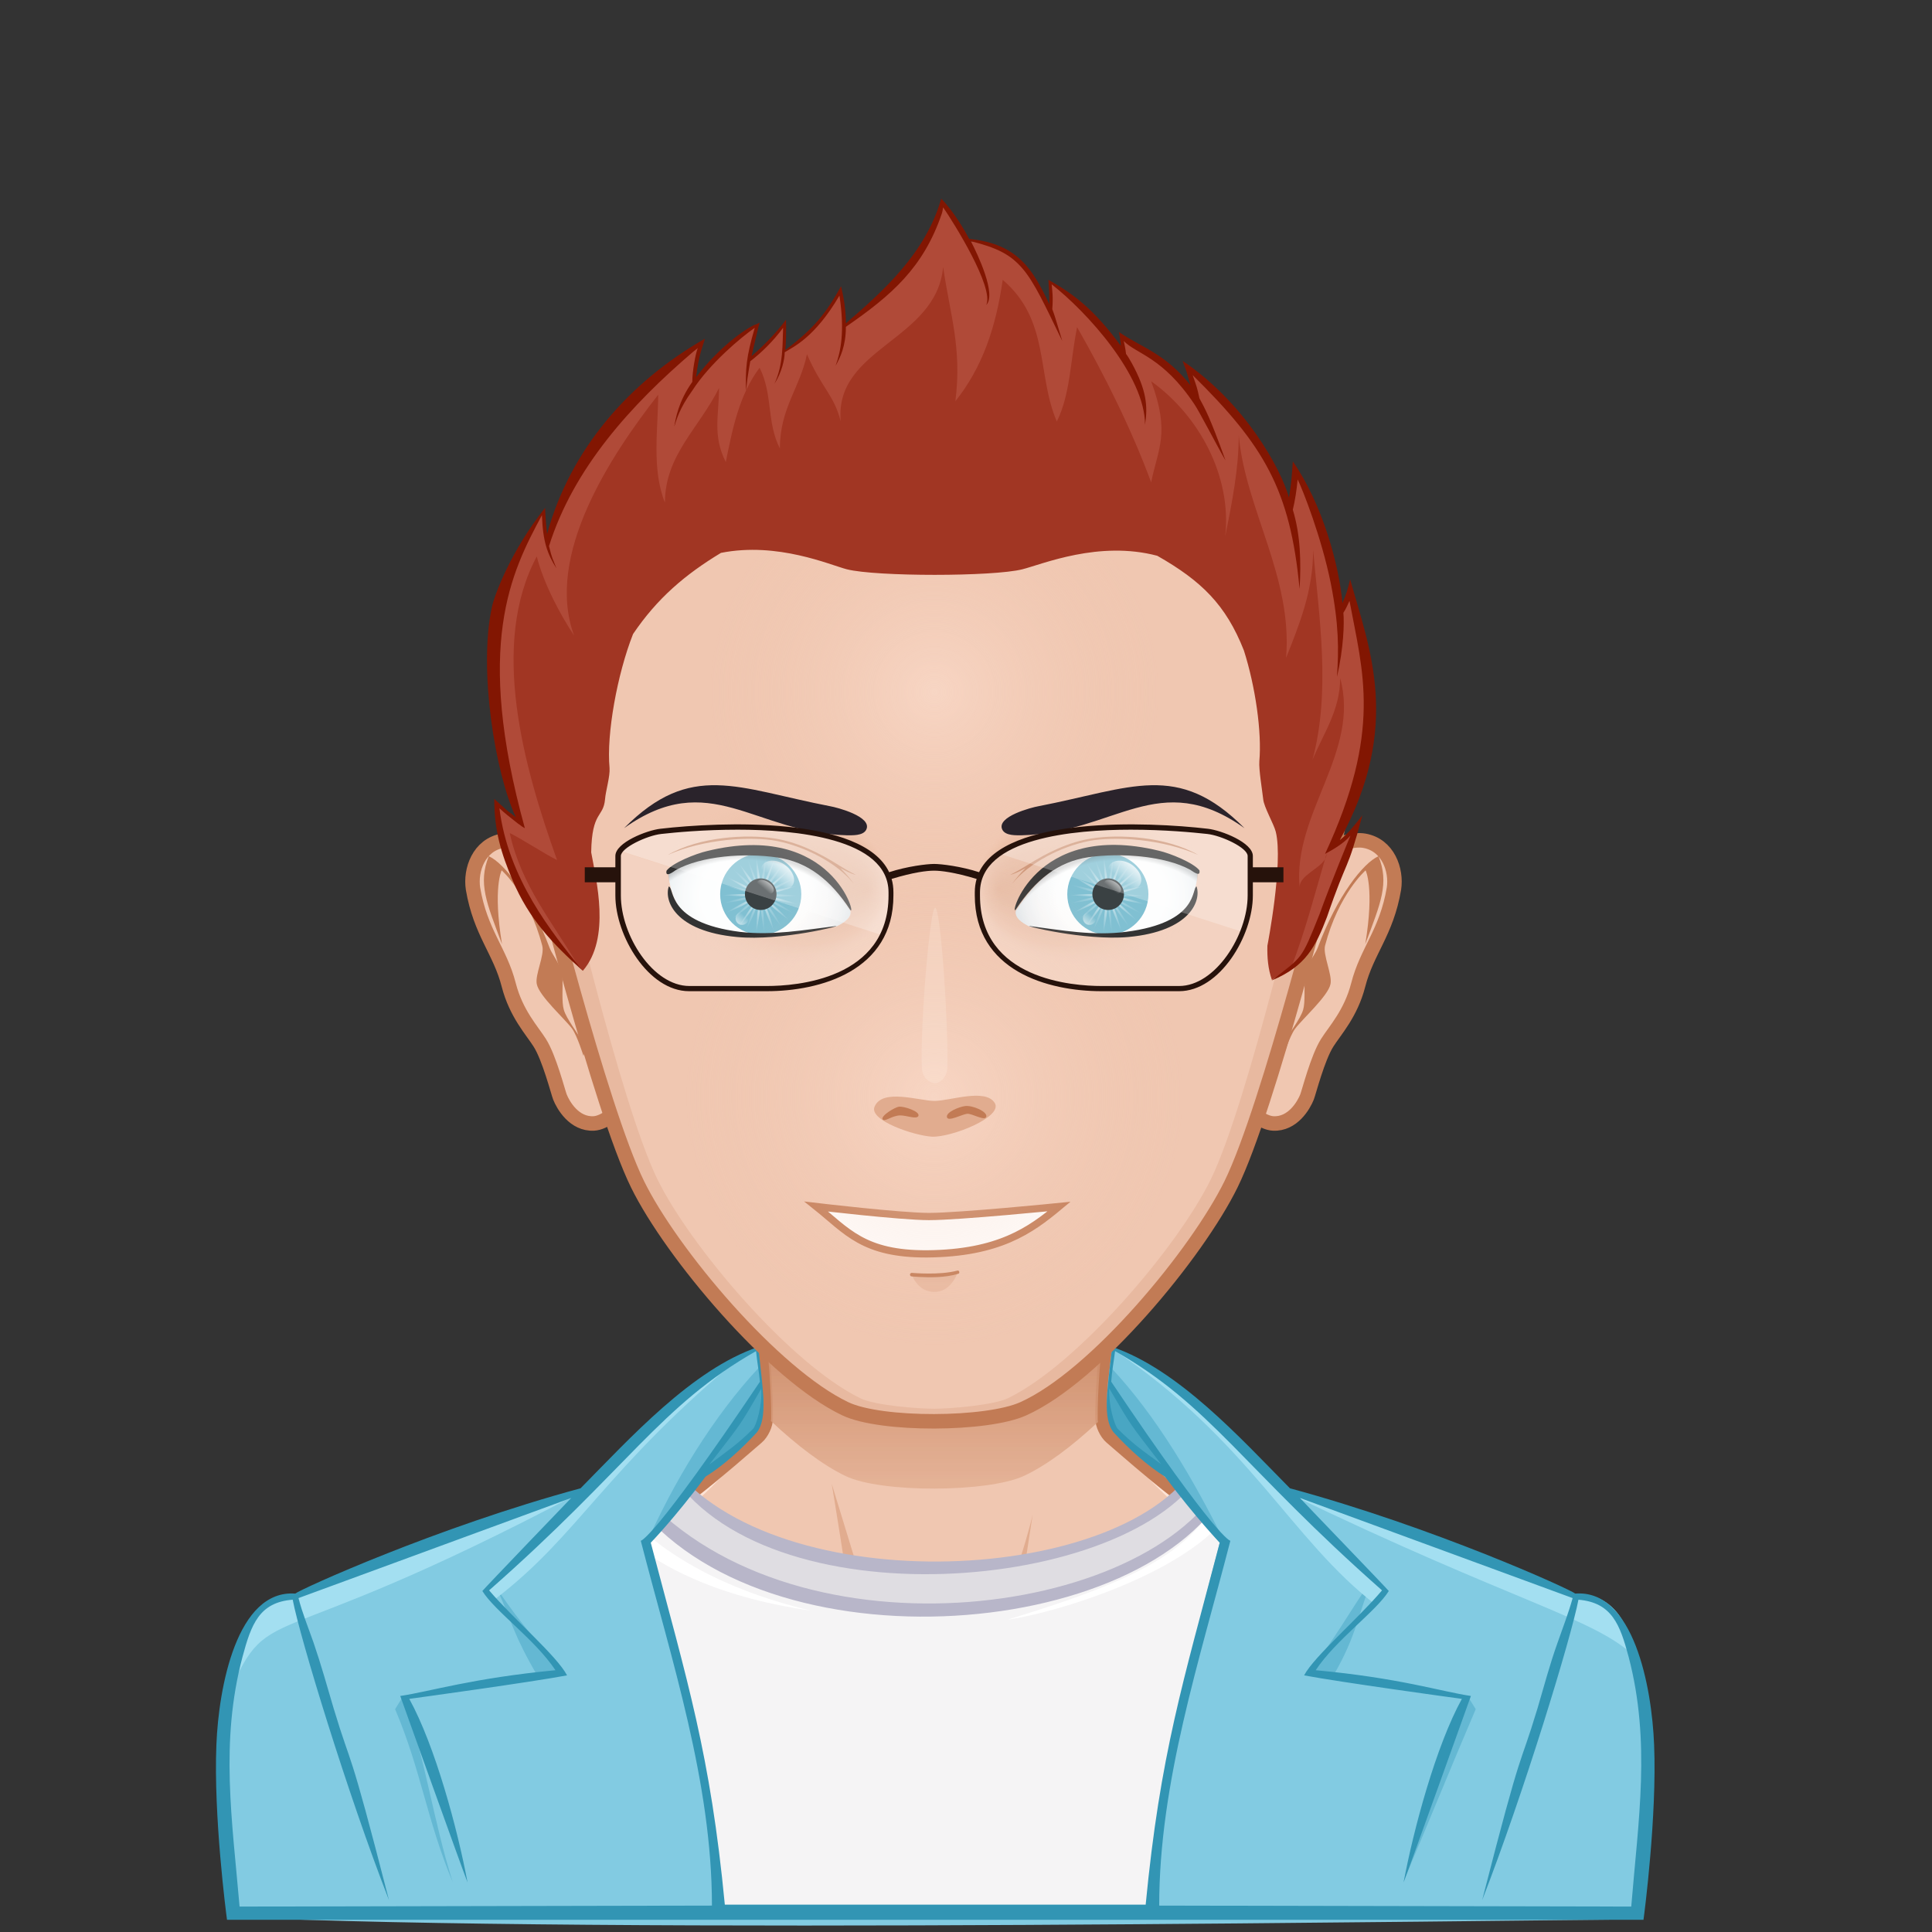 <?xml version="1.0" encoding="utf-8"?>
<!-- Generator: Adobe Illustrator 26.0.0, SVG Export Plug-In . SVG Version: 6.00 Build 0)  -->
<svg version="1.1" id="Capa_1" xmlns="http://www.w3.org/2000/svg" xmlns:xlink="http://www.w3.org/1999/xlink" x="0px" y="0px"
	 viewBox="0 0 600 600" style="enable-background:new 0 0 600 600;" xml:space="preserve">
<rect x="0" y="0" width="600" height="600" fill="#333333" stroke="none"/>
<style type="text/css">
	.st0{fill:#B04A38;}
	.st1{fill:#F0C7B1;}
	.st2{fill:#FFE4D6;}
	.st3{fill:#E1AC8F;}
	.st4{fill:none;stroke:#C27B55;stroke-width:4.5;stroke-miterlimit:12;}
	.st5{fill:url(#SvgjsPath4329_00000145770979067977272940000014455388845657311361_);}
	.st6{fill:#F5F4F5;}
	.st7{fill:#FFFFFF;}
	.st8{fill:#DFDDE2;}
	.st9{fill:#B8B6C9;}
	.st10{fill:#82CBE2;}
	.st11{fill:#64B8D3;}
	.st12{fill:#49A6C3;}
	.st13{fill:#A3DFF1;}
	.st14{fill:#3295B4;}
	.st15{fill:#F0C7B1;stroke:#C27B55;stroke-width:4.5;stroke-miterlimit:12;}
	.st16{fill:#C27B55;}
	.st17{fill:#E8B9A0;}
	.st18{fill:url(#SvgjsPath4338_00000126281182891210982220000002417168400023054010_);}
	.st19{fill:none;stroke:#C27B55;stroke-width:2.25;stroke-miterlimit:12;}
	.st20{fill:url(#SvgjsPath4563_00000175299614849295125540000014066280653380895138_);}
	.st21{fill:#60B0C7;}
	.st22{opacity:0.7;fill:url(#SvgjsPath4518_00000158013944368863866520000008166000091313563017_);enable-background:new    ;}
	.st23{opacity:0.4;fill:url(#SvgjsPath4522_00000096022854067526474640000000092863776948635291_);enable-background:new    ;}
	.st24{opacity:0.9;enable-background:new    ;}
	.st25{opacity:0.5;fill:url(#SvgjsPath4528_00000098214276889554454230000005621289396548403604_);enable-background:new    ;}
	.st26{opacity:0.5;fill:url(#SvgjsPath4532_00000129918856684405228480000006678915565074305975_);enable-background:new    ;}
	.st27{opacity:0.75;fill:url(#SvgjsPath4536_00000179636901669529279680000000820260534766648721_);enable-background:new    ;}
	.st28{fill:url(#SvgjsPath4589_00000017481974682726770780000002864084101624024709_);}
	.st29{fill:url(#SvgjsPath4594_00000042715446173471986860000005894031143510116994_);}
	.st30{fill:url(#SvgjsPath4571_00000019667086826592615510000008696490386053569457_);}
	.st31{opacity:0.7;fill:url(#SvgjsPath4541_00000034808677190064007710000008573695282514142110_);enable-background:new    ;}
	.st32{opacity:0.4;fill:url(#SvgjsPath4545_00000110471610089671000200000017096623533834580875_);enable-background:new    ;}
	.st33{opacity:0.5;fill:url(#SvgjsPath4551_00000067233004690403170070000016509694474097168279_);enable-background:new    ;}
	.st34{opacity:0.5;fill:url(#SvgjsPath4555_00000001635613727252477520000013719155486424521384_);enable-background:new    ;}
	.st35{opacity:0.75;fill:url(#SvgjsPath4559_00000097469913427085286310000005597962687430683036_);enable-background:new    ;}
	.st36{fill:url(#SvgjsPath4610_00000173855990046459203730000015247417877925068187_);}
	.st37{fill:url(#SvgjsPath4615_00000018958523113242187920000012030983143594912131_);}
	.st38{fill:url(#SvgjsPath3902_00000020361424707839012320000004228576583325202059_);}
	.st39{fill:url(#SvgjsPath3906_00000133523289289751509690000014056213794797764239_);}
	.st40{fill:#2A232B;}
	.st41{opacity:0.2;fill:#FFF5EF;enable-background:new    ;}
	.st42{fill:#B84131;}
	.st43{fill:#A13623;}
	.st44{fill:#821602;}
	.st45{opacity:0.2;fill:#FFFFFF;enable-background:new    ;}
	.st46{opacity:0.4;fill:#FFFFFF;enable-background:new    ;}
	.st47{fill:#26120B;}
	.st48{display:none;opacity:0.5;fill:#ECF0F1;enable-background:new    ;}
</style>
<g id="svga-group-wrapper">
	<g id="svga-group-backs-single">
	</g>
	<g id="svga-group-humanwrap-move" transform="matrix(1,0,0,1,0,0)">
		<g id="svga-group-humanwrap" transform="matrix(1,0,0,1,0,0)">
			<g id="svga-group-hair-back-move" transform="matrix(1,0,0,1,0,0)">
				<g id="svga-group-hair-back" transform="matrix(1,0,0,1,0,0)">
					<path id="SvgjsPath4430" class="st0" d="M291.2,312.3h-2.1v-2.1h2.1V312.3z"/>
				</g>
			</g>
			<g id="svga-group-humanbody-single">
				<path id="SvgjsPath3910" class="st1" d="M490,520.2c-4.6-9.9-17.2-24.7-31.1-28.7c-17.3-5-56.2-11.1-70.7-14.5
					c-11.6-2.7-34.9-23.7-43.1-30.7c-1.5-1.3-2.7-3.9-2.7-5.8c-0.3-22.8,8.8-83.2,8.8-83.2h-61.1h-61.1c0,0,9.1,60.4,8.8,83.2
					c0,1.9-1.2,4.5-2.7,5.8c-8.2,7-31.5,28-43.1,30.7c-14.4,3.4-53.4,9.7-70.7,14.7c-14,4.1-26.5,18.6-31.1,28.5
					c-7.8,16.8-9.6,47.1-9.6,73.3h209.4h209.4C499.6,567.3,497.8,537,490,520.2z"/>
				<path id="SvgjsPath3911" class="st2" d="M414.1,487.3c51,7.4,72.4,18.2,79.2,106.2h6.4c0-26.2-1.8-56.5-9.6-73.3
					c-4.6-9.9-17.2-24.7-31.1-28.7c-17.3-5-56.2-11.1-70.7-14.5c-11.6-2.7-38.2-25.3-45.3-34.2c7,9.9,26.8,32.7,44.1,38.7
					C395.3,484.3,402.2,485.6,414.1,487.3z M193.3,481.4c17.3-6,37.1-28.8,44.1-38.7c-7.1,9-33.8,31.5-45.3,34.2
					c-14.4,3.4-53.4,9.7-70.7,14.7c-14,4.1-26.5,18.6-31.1,28.5c-7.8,16.8-9.6,47.1-9.6,73.3h6.4c6.7-87.4,28.2-98.8,79.2-106.2
					C178.2,485.6,185.1,484.3,193.3,481.4z"/>
				<path id="SvgjsPath3912" class="st3" d="M281,515.7c0,0-10.6-3.4-14.8-5c-21.9-8.4-93-13.8-93-13.8s74.9,3,91.4,5.8
					c-1-10-6.3-41.9-6.3-41.9s10.8,35.2,13.4,44.1C273.2,509.6,281,515.7,281,515.7z M303.7,512.9c-0.2,0.2-0.4,0.4-0.6,0.6
					C303.3,513.3,303.5,513.1,303.7,512.9z M281,515.7c0,0,6.1,6.3,9.1,6.3c4,0.1,10.1-6.1,12.9-8.6c-2.6,2-8.7,2.9-11.1,3
					C289.1,516.6,281,515.7,281,515.7z M325.1,499.9c-3.2,0.5-9.2,1.7-9.2,1.7l4.8-31.2c-1.4,6.4-9.4,34-17,42.5
					c4-3.4,12.9-5,17.4-5.7c21.4-3.1,21.4-3.1,86-10.3C407.1,496.9,346.2,496.5,325.1,499.9z"/>
				<path id="SvgjsPath3913" class="st4" d="M490,520.2c-4.6-9.9-17.2-24.7-31.1-28.7c-17.3-5-56.2-11.1-70.7-14.5
					c-11.6-2.7-34.9-23.7-43.1-30.7c-1.5-1.3-2.7-3.9-2.7-5.8c-0.3-22.8,8.8-83.2,8.8-83.2h-61.1h-61.1c0,0,9.1,60.4,8.8,83.2
					c0,1.9-1.2,4.5-2.7,5.8c-8.2,7-31.5,28-43.1,30.7c-14.4,3.4-53.4,9.7-70.7,14.7c-14,4.1-26.5,18.6-31.1,28.5
					c-7.8,16.8-9.6,47.1-9.6,73.3h209.4h209.4C499.6,567.3,497.8,537,490,520.2z"/>
			</g>
			<g id="svga-group-chinshadow-single">
				
					<linearGradient id="SvgjsPath4329_00000110433562104092384310000013041961507053892227_" gradientUnits="userSpaceOnUse" x1="98.057" y1="527.244" x2="98.057" y2="557.265" gradientTransform="matrix(3 0 0 -3 -4 2041.67)">
					<stop  offset="0" style="stop-color:#E1AC8F;stop-opacity:0.8"/>
					<stop  offset="0.7" style="stop-color:#C27B55"/>
				</linearGradient>
				<path id="SvgjsPath4329" style="fill:url(#SvgjsPath4329_00000110433562104092384310000013041961507053892227_);" d="M341,441.6
					c-0.1-0.4-0.1-0.7-0.1-1.1c-0.2-15.5,3.8-47.6,6.5-67.2c-32.9-4.2-81.6-4.1-114.4,0c2.7,19.6,6.7,51.7,6.5,67.2
					c0,0.2,0,0.5-0.1,0.8c8,7.5,16.1,13.7,23.2,17.1c11.1,5.3,44.1,5.1,55.3,0C325,455.1,333,449.1,341,441.6z"/>
			</g>
			<g id="svga-group-clothes-single">
				<path id="SvgjsPath4421" class="st6" d="M170.6,595.7l2.8-127.5c0,0,21.4-5.2,34.8-13.2c36.6,46,145.5,36.3,164.1-1.3
					c3.1,1.1,5.7,2.5,8.9,3.6c10.5,7.1,19.3,9.4,19.3,9.4l2,129.2C372.5,596.3,170.6,595.7,170.6,595.7z"/>
				<path id="SvgjsPath4422" class="st7" d="M403.6,474.1c-8.9-1.5-15.9-3.6-19.8-7.4c-11.2,21-56.1,34.3-70.9,36.3
					c43-13.1,61.1-22.6,68.3-45.2c4.2,5,13.7,7.4,25.8,9.5L403.6,474.1z M191.3,467.2c3-0.7,4.6-2.6,7.6-3.3l-3.2-3.9
					c-6.5,4.7-18.8,6.9-33.3,9.3l0.4,7.8c8.3-1.7,16.4-3.7,23.9-7c15.7,17.8,40.1,26.5,65.1,30.1C220.6,492.7,202.6,480,191.3,467.2
					z"/>
				<path id="SvgjsPath4423" class="st8" d="M369.8,458.1c-12.4,23.8-106.3,51.5-159.2,1.8c-3.3,1.3-13.1,4.4-13.1,4.4
					C236,512.6,349,512.9,379,464.1C378.9,464,372.8,459.5,369.8,458.1z"/>
				<path id="SvgjsPath4424" class="st9" d="M372.2,453.5c-21.1,38.9-131.1,44.4-163.9,1.3c-12,3.3-23.5,10.2-35.1,12l-2.6,129
					l231.9,0.2l-1.8-130.7c-7.1-1.5-13.6-5.7-19.4-8.2C378.1,455.8,375.4,454.6,372.2,453.5z M207.5,456.1
					c29.1,48.4,144.1,38.7,166.3,0.2c2.7,1,3.4,1.5,6.5,2.5c-23,44.4-136.8,58.6-183.3,2.4C197.4,461.1,204.2,457.2,207.5,456.1z
					 M194.7,463.1c37.6,56.6,161.8,47.9,187.6-2.7c3.7,2.9,9.5,6.3,16.6,7.8l3.5,123.7l-231.2,0l4-122.1
					C181.1,466.9,190.5,464.8,194.7,463.1z"/>
				<path id="SvgjsPath4425" class="st10" d="M71.5,595.3c-5.4-29-4.8-99.7,18.9-99.5c27.5-11.1,61.3-23.9,89.6-32.1
					c14.5-15.2,28.1-29.6,54.8-44.6c0.8,5.4,3.9,17.9,0,24.7c-2.8,4.9-12.1,11.7-20,17.5c-4.2,5.7-8.2,11.3-13.8,19
					c10.8,46.7,20.1,70.8,21.1,111.3c0,0-3,1.4,135,0.8c4.6-46.8,10.5-70.3,21.7-113.3c0,0-9-10.5-15.1-18.6
					c-4.3-4.2-17.5-15.8-18.5-18.1c-2.5-5.7-1.1-13,0.2-23.8c22.6,10.2,35.6,25.2,54.6,44.6c16.2,4.4,64.6,20.9,88.9,31.9
					c8.3-0.2,13,4.2,16.5,11.4c11.3,23.4,8.6,57.2,4.6,89.6C470.2,596.2,185.5,600.8,71.5,595.3z"/>
				<path id="SvgjsPath4426" class="st11" d="M235.7,424.7c0.3,2.2,0.6,4.4,0.9,6.4c-0.5,0.6-36,48.9-36.3,49.3
					C209,460.4,221.6,439.8,235.7,424.7z M345,424.7c-0.3,2.2-0.4,4.4-0.6,6.4c0.5,0.6,35.5,47.1,35.7,47.4
					C370.9,459.9,359.2,439.8,345,424.7z M426.6,489.7c-9,13.1-10.9,17.6-20.7,30.5c2.2,0,5.9,0.3,8.1,0.3
					C421.7,507.4,421.7,500.7,426.6,489.7z M435.8,584.5c7.9-18.6,14.5-35,22.5-53.7l-2.6-4.2C449.1,545.8,442,565.2,435.8,584.5z
					 M167,520.6c2.2,0,5.9-0.3,8.1-0.3c-9.8-12.9-11.7-13.7-20.7-26.8C159.3,504.4,159.3,507.4,167,520.6z M125.3,526.6l-2.6,4.2
					c8,18.7,10,35,17.9,53.7C134.5,565.2,132,545.8,125.3,526.6z"/>
				<path id="SvgjsPath4427" class="st12" d="M218.5,456.5c2.5-3.4,11-15.2,18-26.3C238.6,441.6,234.8,448.4,218.5,456.5z
					 M344.4,429.4c5.3,9.2,11.6,18.4,18.1,26.8C344.9,448.2,343.7,440,344.4,429.4z"/>
				<path id="SvgjsPath4428" class="st13" d="M345.6,419c0-0.1,0-0.2,0-0.4c37.9,20.9,59.9,52.4,85.3,75.9c-0.9,1.5-2.6,2.5-3.5,4
					C400.8,478.1,388.1,447.4,345.6,419z M231.3,420.3c-31.5,17.2-75.9,69.9-80.3,73.9c0.9,1.5,1.4,1.2,2.4,2.7
					C180.1,476.6,187.4,456.5,231.3,420.3z M489.2,495.1c-2.1-1.7-51.6-21-89.2-31.4c70.6,34.1,95.5,38.8,107.8,50.9
					C507,512.6,505.3,494.6,489.2,495.1z M180.4,463.4c-28.3,8.2-64.6,21.1-90,32.4c-11.2,0.2-19.3,16.6-21,33.7
					C85,494.3,77.3,517.9,180.4,463.4z"/>
				<path id="SvgjsPath4429" class="st14" d="M513.7,541.9c-0.7-18.1-6.4-48.4-24.5-47c-1.5-1.3-43.6-20.5-88.6-32.7
					c-15.4-15.6-34.6-36.9-55.2-43.9c-1.5,13.5-3.1,22.2,0.5,26.6c4.7,5.1,10.3,10.2,15.9,13.7c9.7,12.9,17,20.5,17,20.5
					c-11.4,43.4-18.5,65.6-23,112.4H225.1c-4.5-46.9-11.6-69.1-23-112.4c0,0,7.4-7.6,17-20.5c5.5-3.4,11.2-8.6,15.9-13.7
					c3.5-4.4,1.9-13.2,0.5-26.6c-20.6,7-39.8,28.3-55.2,43.9c-45,12.2-87.1,31.4-88.6,32.7c-18.1-1.3-23.8,29-24.5,47
					c-0.9,22,3,52.2,3.3,54.3h439.9C510.7,594.1,514.6,563.9,513.7,541.9z M233.9,443.7c-4.7,4.7-7.7,6.7-13.6,11.1
					c10.1-13.1,9.1-11.4,16.1-23.5C236.8,436.5,234.8,442.8,233.9,443.7z M74.4,592.1c-2.3-26.9-6.1-51.1,0.9-77.5
					c2.7-10.1,5.2-17,15.6-17.8c2.2,11.6,17,60.2,29.9,93.3c-13-50.7-11.1-39.4-17.2-59.6c-2-6.8-3.9-13.6-6.2-20.3
					c-1.6-4.6-3.5-9.2-4.7-13.9l84.7-31.1c-0.6,0.6-27,28.1-27.6,28.9c3.9,6.3,16.4,15.1,22.7,24.6c-26,2.5-38.8,6.6-48.2,8
					c0.7,1.9,19,53.1,20.9,57.9c-3.1-16.6-10.1-42.5-18.1-57c3-0.4,37.9-5.2,49-7.3c-3.1-6-16.8-17.7-24.2-26.4
					c43.2-38,53.2-57.4,82.9-74.3c0.3,3.2,0.9,6.3,1.2,9.5c-33.1,49.3-37,49.4-37,49.4c9.6,37.3,22.1,75,22.1,113.3L74.4,592.1z
					 M347.1,443.7c-0.9-0.9-2.9-7.2-2.6-12.5c7.1,12.1,6,10.4,16.1,23.5C354.7,450.4,351.8,448.4,347.1,443.7z M506.6,592.1
					l-146.6-0.3c0-38.2,12.5-76,22.1-113.3c0,0-3.9-0.1-37-49.4c0.2-3.2,0.8-6.3,1.2-9.5c29.7,16.9,39.7,36.2,82.9,74.3
					c-7.4,8.8-21.1,20.5-24.2,26.4c11.1,2.1,46,6.9,49,7.3c-8,14.5-15,40.4-18.1,57c1.9-4.8,20.2-56,20.9-57.9
					c-9.4-1.4-22.1-5.6-48.2-8c6.3-9.5,18.8-18.3,22.7-24.6c-0.6-0.8-27.1-28.3-27.6-28.9c0,0,84.7,31.1,84.7,31.1
					c-1.3,4.7-3.1,9.3-4.7,13.9c-2.4,6.7-4.2,13.5-6.2,20.3c-6.1,20.2-4.2,8.9-17.2,59.6c12.9-33.1,27.7-81.7,29.9-93.3
					c10.4,0.9,12.9,7.7,15.6,17.8C512.7,541,508.8,565.2,506.6,592.1z"/>
			</g>
			<g id="svga-group-head" transform="matrix(1,0,0,1,0,0)">
				<g id="svga-group-ears-left-move" transform="matrix(1,0,0,1,0,0)">
					<g id="svga-group-ears-left" transform="matrix(1,0,0,1,0,0)">
						<path id="SvgjsPath4416" class="st15" d="M179.6,272.5c-2-5.2-16.9-12.6-23.5-11.4c-7.4,1.3-10.1,9.1-9.2,14.9
							c2.3,13.6,8.4,19.3,11.1,29.9c2.3,8.9,7.2,14.1,9.6,17.9c3,4.7,5.7,15.4,6.3,16.9c1,2.5,4.4,8.5,10.5,8.2
							c7-0.4,15.8-14,15.9-17C201.2,315.4,184.9,286.1,179.6,272.5z"/>
						<path id="SvgjsPath4417" class="st16" d="M181.2,327.9c0,0,0.9-2.2-0.2-4.2c-1.4-2.6-5.1-7.3-5.9-10.1
							c-0.7-2.3-0.3-7.2-0.4-9.6c-0.2-4.3-3.1-7.2-4-9.6c-6.1-16.3-14.2-26.4-18.9-28.5c-3.4,8.4-0.7,14.5,4.1,27.3
							c-2.9-17.5-0.1-22.9-0.1-22.9s8.4,7.3,12.6,23.4c0.8,2.9-2.3,9-1.7,11.9c0.7,3.7,8.8,10.9,11,13.9
							C179.3,321.8,181.2,327.9,181.2,327.9z"/>
					</g>
				</g>
				<g id="svga-group-ears-right-move" transform="matrix(1,0,0,1,0,0)">
					<g id="svga-group-ears-right" transform="matrix(1,0,0,1,0,0)">
						<path id="SvgjsPath4418" class="st15" d="M400.2,272.5c2-5.2,16.9-12.6,23.5-11.4c7.4,1.3,10.1,9.1,9.2,14.9
							c-2.3,13.6-8.4,19.3-11.1,29.9c-2.3,8.9-7.2,14.1-9.6,17.9c-3,4.7-5.7,15.4-6.3,16.9c-1,2.5-4.4,8.5-10.5,8.2
							c-7-0.4-15.8-14-15.9-17C378.5,315.4,394.9,286.1,400.2,272.5z"/>
						<path id="SvgjsPath4419" class="st16" d="M398.6,327.9c0,0-0.9-2.2,0.2-4.2c1.4-2.6,5.1-7.3,5.9-10.1c0.7-2.3,0.3-7.2,0.5-9.6
							c0.2-4.3,3.1-7.2,4-9.6c6.1-16.3,14.2-26.4,18.9-28.5c3.4,8.4,0.7,14.5-4.1,27.3c2.9-17.5,0.1-22.9,0.1-22.9
							s-8.4,7.3-12.6,23.4c-0.7,2.9,2.3,9,1.7,11.9c-0.7,3.7-8.8,10.9-11,13.9C400.5,321.8,398.6,327.9,398.6,327.9z"/>
					</g>
				</g>
				<g id="svga-group-faceshape-wrap" transform="matrix(1,0,0,1,0,0)">
					<g id="svga-group-faceshape-single">
						<path id="SvgjsPath4326" class="st1" d="M382.3,367.8c-10.5,21.4-42,59.6-64.5,69.7c-11.2,5.1-44.2,5.3-55.3,0
							c-22.3-10.6-54-48.3-64.5-69.7C186.3,344,166.9,266.1,166.9,266c-2.7-10.4-4.2-21.4-4.2-32.7c-0.1-71.2,56.9-129,127.3-129.1
							c70.4-0.1,127.6,57.5,127.7,128.7c0,11.3-1.4,22.3-4.1,32.7C413.5,265.7,394.1,343.8,382.3,367.8z"/>
						<path id="SvgjsPath4327" class="st17" d="M311.4,105.9c56.5,13.3,98.6,64.5,98.5,125.7c0,11.3-1.5,22.3-4.2,32.7
							c0,0.1-18,78-29.6,101.8c-10.2,21-41.3,57.5-63,68.1c-4.5,2.2-18.2,3.3-23,3.3s-18.5-1-23-3.3c-21.7-10.6-52.8-47.2-63-68.1
							c-11.6-23.8-29.6-101.7-29.6-101.8c-2.7-10.4-4.2-21.4-4.2-32.7c-0.1-61.2,42-112.5,98.5-125.7
							c-60.4,10.3-106.3,63.4-106.2,127.3c0,11.3,1.5,22.3,4.2,32.7c0,0.1,19.3,78,31.1,101.8c10.6,21.4,42.3,58.8,64.5,69.7
							c5.6,2.7,19.5,3.9,27.1,3.9c7.6,0,22.6-1.2,28.2-3.9c22.2-10.9,53.9-48.3,64.5-69.7c11.8-23.8,31.1-101.7,31.1-101.8
							c2.7-10.4,4.2-21.4,4.2-32.7C417.8,169.3,371.8,116.2,311.4,105.9z"/>
						<path id="SvgjsPath4328" class="st4" d="M382.3,367.8c-10.5,21.4-42,59.6-64.5,69.7c-11.2,5.1-44.2,5.3-55.3,0
							c-22.3-10.6-54-48.3-64.5-69.7C186.3,344,166.9,266.1,166.9,266c-2.7-10.4-4.2-21.4-4.2-32.7c-0.1-71.2,56.9-129,127.3-129.1
							c70.4-0.1,127.6,57.5,127.7,128.7c0,11.3-1.4,22.3-4.1,32.7C413.5,265.7,394.1,343.8,382.3,367.8z"/>
					</g>
				</g>
				<g id="svga-group-mouth-single-move" transform="matrix(1,0,0,1,0,0)">
					<g id="svga-group-mouth-single" transform="matrix(1,0,0,1,0,0)">
						
							<linearGradient id="SvgjsPath4338_00000147214433437120465700000017786598007269414313_" gradientUnits="userSpaceOnUse" x1="98.092" y1="547.49" x2="98.092" y2="549.585" gradientTransform="matrix(3 0 0 -3 -4 2041.67)">
							<stop  offset="0.1" style="stop-color:#E8B9A0"/>
							<stop  offset="1" style="stop-color:#E1AC8F"/>
						</linearGradient>
						<path id="SvgjsPath4338" style="fill:url(#SvgjsPath4338_00000147214433437120465700000017786598007269414313_);" d="
							M290.6,401.2c-5.9,0.3-7.6-5.8-7.6-5.8s8.2,1.2,14.6-0.7C297.6,394.7,295.8,400.9,290.6,401.2z"/>
						<path id="SvgjsPath4342" class="st16" d="M291.2,396.6c-4.2,0.2-7.9-0.2-8.1-0.2c-0.3,0-0.5-0.3-0.5-0.6
							c0-0.3,0.3-0.5,0.6-0.5c0.1,0,8.6,0.8,14.1-0.7c0.3-0.1,0.6,0.1,0.6,0.4c0.1,0.3-0.1,0.6-0.4,0.6
							C295.6,396.2,293.3,396.5,291.2,396.6z"/>
						<path id="SvgjsPath4343" class="st7" d="M253.5,374.7c0,0,26.2,3.1,35,3.1c9.5,0,40.4-3.1,40.4-3.1
							c-8.9,7.4-18.7,14.5-41,14.7C268.1,389.5,263,382.3,253.5,374.7z"/>
						<path id="SvgjsPath4344" class="st19" d="M253.5,374.7c0,0,26.2,3.1,35,3.1c9.5,0,40.4-3.1,40.4-3.1
							c-8.9,7.4-18.7,14.5-41,14.7C268.1,389.5,263,382.3,253.5,374.7z"/>
					</g>
				</g>
				<g id="svga-group-eyes-left-move" transform="matrix(1,0,0,1,0,0)">
					<g id="svga-group-eyes-left" transform="matrix(1,0,0,1,0,0)">
						<g id="svga-group-eyesback-left">
							
								<radialGradient id="SvgjsPath4563_00000049179584969198667100000000093924200138913420_" cx="127.282" cy="582.734" r="9.251" gradientTransform="matrix(-3.299 0.127 -0.191 -2.762 765.573 1871.696)" gradientUnits="userSpaceOnUse">
								<stop  offset="0" style="stop-color:#FFFFFF"/>
								<stop  offset="0.544" style="stop-color:#FDFEFE"/>
								<stop  offset="0.74" style="stop-color:#F6F8F9"/>
								<stop  offset="0.879" style="stop-color:#EAEFF2"/>
								<stop  offset="0.992" style="stop-color:#D9E3E8"/>
								<stop  offset="1" style="stop-color:#D8E2E7"/>
							</radialGradient>
							<path id="SvgjsPath4563" style="fill:url(#SvgjsPath4563_00000049179584969198667100000000093924200138913420_);" d="
								M241.4,266c9.6,1.4,16.6,7.3,22.6,16.6c0,0,0,0,0,0c0,0.1,0,0.1,0.1,0.2c0.5,2.1-1.7,3.8-4.5,5.1c-10,1.3-19.6,3.1-29.7,1.8
								c-20.3-2.6-20.6-11.5-21.6-13.9c-0.5-2.3-0.7-3-0.7-5.2c4.9-2.9,8.5-3.4,12.3-4.2C224.3,265.6,234.2,264.9,241.4,266z"/>
						</g>
						<g id="svga-group-eyesiriswrapper-left" transform="matrix(1,0,0,1,0.25,0)">
							<g id="svga-group-eyesiriscontrol-left" transform="matrix(1,0,0,1,0,0)">
								<g id="svga-group-eyesiris-left" transform="matrix(1,0,0,1,0,0)">
									<path id="SvgjsPath4517" class="st21" d="M248.6,277.7c0,6.9-5.6,12.6-12.6,12.6c-6.9,0-12.6-5.6-12.6-12.6l0,0
										c0-6.9,5.6-12.6,12.6-12.6C242.9,265.2,248.6,270.8,248.6,277.7L248.6,277.7z"/>
									
										<radialGradient id="SvgjsPath4518_00000072282080620239559270000013634482671952066966_" cx="-651.107" cy="754.81" r="41.715" gradientTransform="matrix(0.288 -7.440000e-02 -7.350000e-02 -0.288 478.826 446.931)" gradientUnits="userSpaceOnUse">
										<stop  offset="0" style="stop-color:#FFFFFF"/>
										<stop  offset="1" style="stop-color:#FFFFFF;stop-opacity:0"/>
									</radialGradient>
									
										<path id="SvgjsPath4518" style="opacity:0.7;fill:url(#SvgjsPath4518_00000072282080620239559270000013634482671952066966_);enable-background:new    ;" d="
										M234.6,265.3c0,0-0.1,0-0.1,0c0.1,0.3,0.1,0.6,0.2,0.9C234.6,265.9,234.6,265.6,234.6,265.3z M234.6,266.2
										c0.1,4.1,0.4,7.8,1.1,9.1C236.1,273.8,235.4,270.2,234.6,266.2z M235.7,275.3c-0.1,0.3-0.2,0.6-0.4,0.7s-0.5,0-0.8-0.2
										c0.1,0.3,0.1,0.6-0.1,0.8c-0.2,0.2-0.4,0.2-0.8,0.2c0.2,0.3,0.4,0.5,0.3,0.7c-0.1,0.2-0.3,0.4-0.6,0.5
										c0.3,0.1,0.6,0.3,0.6,0.5s-0.1,0.5-0.3,0.7c0.4,0,0.6,0,0.8,0.2c0.1,0.2,0.2,0.4,0.1,0.8c0.3-0.2,0.6-0.3,0.8-0.2
										c0.2,0.1,0.3,0.3,0.4,0.7c0.2-0.3,0.4-0.5,0.6-0.5c0.2,0,0.5,0.1,0.7,0.4c0-0.4,0.1-0.6,0.3-0.8c0.2-0.1,0.5-0.1,0.8,0
										c-0.2-0.3-0.2-0.6-0.1-0.8c0.1-0.2,0.4-0.3,0.7-0.3c-0.3-0.2-0.5-0.4-0.5-0.6c0-0.2,0.2-0.4,0.5-0.6
										c-0.4,0-0.6-0.2-0.7-0.3c-0.1-0.2,0-0.5,0.1-0.8c-0.3,0.1-0.6,0.2-0.8,0c-0.2-0.1-0.3-0.4-0.3-0.8
										c-0.2,0.3-0.5,0.4-0.7,0.4C236,275.8,235.9,275.6,235.7,275.3z M237,275.5c1-1.1,2.1-4.6,3.3-8.6
										C238.5,270.6,237,274,237,275.5z M240.2,266.9c0.1-0.3,0.3-0.5,0.4-0.8c0,0-0.1,0-0.1-0.1
										C240.4,266.3,240.3,266.6,240.2,266.9z M238,276.2c1.4-0.5,4-3.1,6.9-6.1C241.6,272.6,238.7,274.9,238,276.2z M244.9,270.1
										c0.2-0.2,0.4-0.3,0.6-0.5c0,0-0.1-0.1-0.1-0.1C245.3,269.7,245.1,269.9,244.9,270.1z M238.6,277.3c1.5,0.2,5-0.9,8.9-2.2
										C243.5,275.8,239.9,276.5,238.6,277.3z M247.6,275.2c0.2,0,0.5-0.1,0.7-0.1c0,0,0-0.1,0-0.1
										C248,275,247.8,275.1,247.6,275.2z M238.6,278.6c1.2,0.9,4.9,1.6,8.9,2.2C243.6,279.5,240.1,278.4,238.6,278.6z
										 M247.5,280.8c0.2,0.1,0.4,0.1,0.6,0.2c0,0,0-0.1,0-0.1C248,280.9,247.7,280.9,247.5,280.8z M238,279.8
										c0.7,1.3,3.6,3.6,6.9,6.1C242,282.9,239.4,280.3,238,279.8z M244.9,285.9c0.1,0.1,0.3,0.3,0.4,0.4c0,0,0,0,0.1-0.1
										C245.2,286.1,245,286,244.9,285.9z M236.9,280.5c0,1.5,1.5,4.9,3.2,8.6C239.1,285.1,237.9,281.6,236.9,280.5z M240.2,289.1
										c0,0.2,0.1,0.3,0.1,0.5c0,0,0.1,0,0.1,0C240.3,289.4,240.3,289.2,240.2,289.1z M235.7,280.6c-0.7,1.3-1,5-1.1,9.1
										C235.4,285.7,236,282.1,235.7,280.6z M234.5,289.8c0,0.2-0.1,0.3-0.1,0.5c0,0,0.1,0,0.1,0
										C234.5,290.1,234.5,289.9,234.5,289.8z M234.5,280.2c-1.2,0.9-3.2,4-5.3,7.6C231.9,284.5,234.1,281.6,234.5,280.2z
										 M229.2,287.7c-0.1,0.1-0.2,0.3-0.3,0.4c0,0,0.1,0,0.1,0.1C229,288,229.1,287.9,229.2,287.7z M233.6,279.2
										c-1.5,0.2-4.7,2-8.2,4.2C229.3,281.9,232.6,280.3,233.6,279.2z M225.5,283.5c-0.2,0.1-0.4,0.2-0.6,0.2c0,0,0,0.1,0,0.1
										C225.1,283.7,225.3,283.6,225.5,283.5z M233.3,278c-1.4-0.5-5.1-0.4-9.2,0C228.2,278.3,231.9,278.5,233.3,278z
										 M224.1,277.9c-0.2,0-0.5,0-0.7-0.1c0,0,0,0.1,0,0.1C223.7,278,223.9,277.9,224.1,277.9z M233.6,276.7
										c-1-1.1-4.3-2.7-8.1-4.3C229,274.6,232.1,276.5,233.6,276.7z M225.5,272.4c-0.2-0.1-0.4-0.3-0.7-0.4c0,0,0,0.1-0.1,0.1
										C225,272.2,225.3,272.3,225.5,272.4z M234.5,275.8c-0.4-1.5-2.6-4.4-5.2-7.6C231.3,271.8,233.2,274.9,234.5,275.8z
										 M229.3,268.2c-0.1-0.2-0.3-0.5-0.4-0.7c0,0-0.1,0.1-0.1,0.1C228.9,267.7,229.1,267.9,229.3,268.2z"/>
									
										<radialGradient id="SvgjsPath4522_00000141434000512204244170000005390359444726849677_" cx="-536.753" cy="746.948" r="41.717" gradientTransform="matrix(0.297 2.656896e-03 3.300000e-03 -0.297 392.941 501.272)" gradientUnits="userSpaceOnUse">
										<stop  offset="0" style="stop-color:#FFFFFF"/>
										<stop  offset="1" style="stop-color:#FFFFFF;stop-opacity:0"/>
									</radialGradient>
									
										<path id="SvgjsPath4522" style="opacity:0.4;fill:url(#SvgjsPath4522_00000141434000512204244170000005390359444726849677_);enable-background:new    ;" d="
										M237.8,265.3c-0.1,0-0.1,0-0.1,0c0,0.3,0,0.6-0.1,0.9C237.7,265.9,237.8,265.6,237.8,265.3z M237.6,266.2
										c-0.9,4-1.6,7.6-1.3,9.1C237.1,274,237.4,270.3,237.6,266.2z M236.3,275.3c-0.2,0.3-0.4,0.5-0.6,0.5
										c-0.2,0-0.5-0.1-0.7-0.4c0,0.4-0.1,0.6-0.3,0.7c-0.2,0.1-0.5,0.1-0.8,0c0.2,0.3,0.2,0.6,0.1,0.8c-0.1,0.2-0.4,0.3-0.7,0.3
										c0.3,0.2,0.5,0.4,0.5,0.7c0,0.2-0.2,0.4-0.5,0.6c0.4,0.1,0.6,0.2,0.7,0.4c0.1,0.2,0,0.5-0.1,0.8c0.3-0.1,0.6-0.1,0.8,0
										c0.2,0.1,0.3,0.4,0.2,0.8c0.2-0.3,0.5-0.4,0.7-0.4c0.2,0,0.4,0.2,0.6,0.6c0.1-0.3,0.2-0.6,0.5-0.7c0.2-0.1,0.5,0,0.8,0.2
										c-0.1-0.3-0.1-0.6,0.1-0.8c0.2-0.2,0.4-0.2,0.8-0.2c-0.2-0.3-0.4-0.5-0.3-0.7c0.1-0.2,0.3-0.4,0.6-0.5
										c-0.3-0.1-0.6-0.3-0.6-0.5c0-0.2,0.1-0.5,0.3-0.7c-0.4,0-0.6,0-0.8-0.2c-0.1-0.2-0.2-0.4-0.1-0.8c-0.3,0.2-0.6,0.3-0.8,0.2
										C236.5,275.9,236.4,275.6,236.3,275.3z M237.5,275.8c1.3-0.8,3.3-3.9,5.4-7.5C240.2,271.5,237.9,274.3,237.5,275.8z
										 M242.9,268.3c0.2-0.2,0.4-0.4,0.6-0.7c0,0-0.1-0.1-0.1-0.1C243.2,267.8,243.1,268.1,242.9,268.3z M238.3,276.8
										c1.5-0.1,4.7-2,8.2-4.1C242.8,274.2,239.4,275.6,238.3,276.8z M246.6,272.7c0.2-0.1,0.5-0.2,0.7-0.3c0,0,0-0.1-0.1-0.1
										C247,272.4,246.8,272.5,246.6,272.7z M238.6,278c1.4,0.6,5.1,0.5,9.2,0.2C243.7,277.8,240,277.5,238.6,278z M247.8,278.2
										c0.2,0,0.5,0.1,0.7,0.1c0,0,0-0.1,0-0.1C248.3,278.2,248.1,278.2,247.8,278.2z M238.3,279.2c1,1.2,4.3,2.8,8,4.5
										C242.9,281.4,239.8,279.5,238.3,279.2z M246.3,283.7c0.2,0.1,0.3,0.2,0.5,0.4c0,0,0-0.1,0.1-0.1
										C246.7,283.9,246.5,283.8,246.3,283.7z M237.4,280.2c0.3,1.5,2.5,4.4,5.1,7.7C240.5,284.3,238.6,281.1,237.4,280.2z
										 M242.5,287.9c0.1,0.2,0.2,0.3,0.3,0.5c0,0,0.1,0,0.1-0.1C242.7,288.2,242.6,288,242.5,287.9z M236.2,280.6
										c-0.4,1.5,0.2,5.1,0.9,9.2C237,285.6,236.9,282,236.2,280.6z M237.1,289.8c0,0.2,0,0.3,0,0.5c0,0,0.1,0,0.1,0
										C237.2,290.1,237.1,289.9,237.1,289.8z M234.9,280.4c-1,1.1-2.2,4.6-3.5,8.5C233.3,285.3,234.9,281.9,234.9,280.4z
										 M231.5,289c-0.1,0.1-0.1,0.3-0.2,0.4c0,0,0,0,0.1,0C231.4,289.3,231.4,289.1,231.5,289z M233.9,279.7
										c-1.4,0.5-4.1,3-7,5.9C230.2,283.2,233.2,281,233.9,279.7z M226.9,285.6c-0.1,0.1-0.3,0.2-0.4,0.3c0,0,0,0,0.1,0.1
										C226.6,285.9,226.7,285.7,226.9,285.6z M233.3,278.5c-1.5-0.2-5,0.8-9,2C228.4,280,232.1,279.4,233.3,278.5z M224.3,280.5
										c-0.2,0-0.4,0.1-0.6,0.1c0,0,0,0.1,0,0.1C224,280.6,224.1,280.6,224.3,280.5z M233.3,277.2c-1.2-0.9-4.8-1.7-8.9-2.4
										C228.3,276.2,231.8,277.4,233.3,277.2z M224.5,274.8c-0.2-0.1-0.4-0.2-0.6-0.2c0,0,0,0.1,0,0.1
										C224,274.8,224.2,274.8,224.5,274.8z M234,276.1c-0.7-1.3-3.5-3.7-6.7-6.3C230,272.9,232.6,275.6,234,276.1z M227.2,269.9
										c-0.2-0.2-0.3-0.4-0.5-0.6c0,0-0.1,0.1-0.1,0.1C226.8,269.5,227,269.7,227.2,269.9z M235,275.4c0-1.5-1.4-4.9-3.1-8.7
										C233,270.7,234.1,274.3,235,275.4z M232,266.7c-0.1-0.3-0.1-0.5-0.2-0.8c0,0-0.1,0-0.1,0
										C231.7,266.2,231.9,266.5,232,266.7z"/>
									<path id="SvgjsPath4526" class="st21" d="M240.9,277.7c0,2.7-2.2,4.9-4.9,4.9c-2.7,0-4.9-2.2-4.9-4.9
										c0-2.7,2.2-4.9,4.9-4.9C238.7,272.8,240.9,275,240.9,277.7z"/>
									<path id="SvgjsPath4527" class="st24" d="M240.9,277.7c0,2.7-2.2,4.9-4.9,4.9c-2.7,0-4.9-2.2-4.9-4.9
										c0-2.7,2.2-4.9,4.9-4.9C238.7,272.8,240.9,275,240.9,277.7z"/>
									
										<linearGradient id="SvgjsPath4528_00000121270195166906684630000010087044651466171062_" gradientUnits="userSpaceOnUse" x1="129.254" y1="585.003" x2="129.908" y2="585.783" gradientTransform="matrix(3 0 0 -3 -158.75 2041.67)">
										<stop  offset="0" style="stop-color:#FFFFFF"/>
										<stop  offset="1" style="stop-color:#FFFFFF;stop-opacity:0"/>
									</linearGradient>
									
										<path id="SvgjsPath4528" style="opacity:0.5;fill:url(#SvgjsPath4528_00000121270195166906684630000010087044651466171062_);enable-background:new    ;" d="
										M229.1,283.5c0.9-0.6,2.2-0.4,2.8,0.6c0.6,0.9,0.4,2.2-0.6,2.8c-0.9,0.6-2.2,0.4-2.8-0.6
										C227.9,285.4,228.2,284.1,229.1,283.5L229.1,283.5z"/>
									
										<linearGradient id="SvgjsPath4532_00000153669807065894509270000009436005621435508905_" gradientUnits="userSpaceOnUse" x1="132.425" y1="589.173" x2="131.902" y2="588.55" gradientTransform="matrix(3 0 0 -3 -158.75 2041.67)">
										<stop  offset="0" style="stop-color:#FFFFFF"/>
										<stop  offset="1" style="stop-color:#FFFFFF;stop-opacity:0"/>
									</linearGradient>
									
										<path id="SvgjsPath4532" style="opacity:0.5;fill:url(#SvgjsPath4532_00000153669807065894509270000009436005621435508905_);enable-background:new    ;" d="
										M239.9,277c-0.5,0.8-2,0.7-3.4-0.2c-1.3-0.9-2-2.3-1.5-3v0c0.5-0.8,2-0.7,3.4,0.2C239.8,274.9,240.4,276.2,239.9,277
										L239.9,277z"/>
									
										<linearGradient id="SvgjsPath4536_00000000928360188955289440000010403230396264329648_" gradientUnits="userSpaceOnUse" x1="134.117" y1="590.9" x2="132.912" y2="589.464" gradientTransform="matrix(3 0 0 -3 -158.75 2041.67)">
										<stop  offset="0" style="stop-color:#FFFFFF"/>
										<stop  offset="1" style="stop-color:#FFFFFF;stop-opacity:0"/>
									</linearGradient>
									
										<path id="SvgjsPath4536" style="opacity:0.75;fill:url(#SvgjsPath4536_00000000928360188955289440000010403230396264329648_);enable-background:new    ;" d="
										M245.9,274.9c-1.2,1.8-4.3,1.9-6.9,0.2c-2.6-1.7-3.7-4.5-2.5-6.4c1.2-1.8,4.3-1.9,6.9-0.2
										C245.9,270.3,247.1,273.1,245.9,274.9L245.9,274.9z"/>
								</g>
							</g>
						</g>
						<g id="svga-group-eyesfront-left">
							<path id="SvgjsPath4588" class="st1" d="M196.2,276.8c6.8,23.7,15.7,48.8,37,49.6s46.4-15.2,46.7-46.6
								c0.4-35.1-21.9-49-43.3-49.7S186.1,241.5,196.2,276.8z M208.2,275.8c-0.5-2.3-0.7-3-0.7-5.2c4.2-2.5,8.5-3.2,12.3-4
								c4.4-0.9,14.4-1.8,21.6-0.7c9.6,1.4,16.6,7.3,22.6,16.6c0,0,0,0,0,0c0,0.1,0,0.1,0.1,0.2c0.5,2.1-1.7,3.8-4.5,5.1
								c-10,1.3-19.6,3.1-29.7,1.8C209.6,287.1,209.2,278.2,208.2,275.8z"/>
							
								<radialGradient id="SvgjsPath4589_00000055679336948977720130000012296913274311180204_" cx="137.261" cy="704.449" r="11.898" fx="146.642" fy="703.694" gradientTransform="matrix(2.965 0.41 -0.401 2.206 116.799 -1336.348)" gradientUnits="userSpaceOnUse">
								<stop  offset="0" style="stop-color:#E1AC8F"/>
								<stop  offset="0.7" style="stop-color:#E1AC8F;stop-opacity:0.3"/>
								<stop  offset="1" style="stop-color:#F0C7B1;stop-opacity:0"/>
							</radialGradient>
							<path id="SvgjsPath4589" style="fill:url(#SvgjsPath4589_00000055679336948977720130000012296913274311180204_);" d="
								M236.2,301.1c19.4,2.9,37.4-6.3,40.2-20.6c2.8-14.3-10.6-28.4-30-31.3c-19.4-2.9-37.4,6.3-40.2,20.7
								C203.4,284.2,216.8,298.2,236.2,301.1z M207.6,270.6c4.5-2.4,8.5-3.2,12.3-4c4.4-0.9,14.4-1.8,21.6-0.7
								c9.6,1.4,16.6,7.3,22.6,16.6c0,0,0,0,0,0c0,0.1,0,0.1,0.1,0.2c0.5,2.1-1.7,3.8-4.5,5.1c-10,1.3-19.6,3.1-29.7,1.8
								c-20.3-2.6-20.6-11.5-21.6-13.9C207.7,273.5,207.5,272.8,207.6,270.6z"/>
							
								<radialGradient id="SvgjsPath4594_00000101080761914524964730000015267702481579712385_" cx="78.921" cy="565.428" r="18.317" gradientTransform="matrix(2.155 -0.18 -0.241 -1.843 197.727 1355.667)" gradientUnits="userSpaceOnUse">
								<stop  offset="0.95" style="stop-color:#000000;stop-opacity:0"/>
								<stop  offset="1" style="stop-color:#000000;stop-opacity:0.2"/>
							</radialGradient>
							<path id="SvgjsPath4594" style="fill:url(#SvgjsPath4594_00000101080761914524964730000015267702481579712385_);" d="
								M208.2,275.8c-0.5-2.3-0.7-3-0.7-5.2c4.4-2.5,8.5-3.2,12.3-4c4.4-0.9,14.4-1.8,21.6-0.7c9.6,1.4,16.6,7.3,22.6,16.6
								c0,0,0,0,0,0c0,0.1,0,0.1,0.1,0.2c0.5,2.1-1.7,3.8-4.5,5.1c-10,1.3-19.6,3.1-29.7,1.8C209.6,287.1,209.2,278.2,208.2,275.8z"
								/>
							<path id="SvgjsPath4598" class="st16" d="M240.6,260.4c6.9,1.1,13.6,4.3,19.9,8.3c1.3,0.8,2.9,1.8,5.3,3
								c-1.7-0.4-3.3-1.3-4.8-2.1c1.5,1.5,3,3.2,4.2,4.9c-5.3-6.6-15.3-11.6-23.8-13.3c-8.2-1.6-23-0.6-34,4.3
								C217.3,259.8,232,259,240.6,260.4z"/>
							<path id="SvgjsPath4599" d="M264,282.5c-6-9.1-13-14.8-22.6-16.2c-10.1-1.5-23.6-0.5-31.5,3.9c-0.6,0.4-3.4,2.6-2.9,0.2
								c1.8-2.4,9.1-5.3,12.6-6.1C258.8,254.7,266.3,285.8,264,282.5z M207.7,275.3c-1.5,4.3,1.8,13.9,21.2,15.7
								c13.8,1.3,33-3.7,30.7-3.4c-10,1.2-19.6,3-29.8,1.8C206.9,286.5,209.5,275.7,207.7,275.3z"/>
						</g>
					</g>
				</g>
				<g id="svga-group-eyes-right-move" transform="matrix(1,0,0,1,0,0)">
					<g id="svga-group-eyes-right" transform="matrix(1,0,0,1,0,0)">
						<g id="svga-group-eyesback-right">
							
								<radialGradient id="SvgjsPath4571_00000150816863754190545820000015877771205656194218_" cx="119.875" cy="582.394" r="9.25" gradientTransform="matrix(3.299 0.127 0.191 -2.762 -161.573 1871.696)" gradientUnits="userSpaceOnUse">
								<stop  offset="0" style="stop-color:#FFFFFF"/>
								<stop  offset="0.544" style="stop-color:#FDFEFE"/>
								<stop  offset="0.74" style="stop-color:#F6F8F9"/>
								<stop  offset="0.879" style="stop-color:#EAEFF2"/>
								<stop  offset="0.992" style="stop-color:#D9E3E8"/>
								<stop  offset="1" style="stop-color:#D8E2E7"/>
							</radialGradient>
							<path id="SvgjsPath4571" style="fill:url(#SvgjsPath4571_00000150816863754190545820000015877771205656194218_);" d="
								M338.1,266c-9.6,1.4-16.6,7.3-22.6,16.6c0,0,0,0,0,0c0,0.1,0,0.1-0.1,0.2c-0.5,2.1,1.7,3.8,4.5,5.1c10,1.3,19.6,3.1,29.7,1.8
								c20.3-2.6,20.6-11.5,21.6-13.9c0.5-2.3,0.7-3,0.7-5.2c-4.9-2.9-8.5-3.4-12.3-4.2C355.2,265.6,345.3,264.9,338.1,266z"/>
						</g>
						<g id="svga-group-eyesiriswrapper-right" transform="matrix(1,0,0,1,-0.25,0)">
							<g id="svga-group-eyesiriscontrol-right" transform="matrix(1,0,0,1,0,0)">
								<g id="svga-group-eyesiris-right" transform="matrix(1,0,0,1,0,0)">
									<path id="SvgjsPath4540" class="st21" d="M356.9,277.7c0,6.9-5.6,12.6-12.6,12.6c-6.9,0-12.6-5.6-12.6-12.6l0,0
										c0-6.9,5.6-12.6,12.6-12.6C351.3,265.2,356.9,270.8,356.9,277.7L356.9,277.7z"/>
									
										<radialGradient id="SvgjsPath4541_00000132775665647551403640000013580753722209488016_" cx="-802.522" cy="794.015" r="41.716" gradientTransform="matrix(0.288 -7.440000e-02 -7.350000e-02 -0.288 633.679 446.968)" gradientUnits="userSpaceOnUse">
										<stop  offset="0" style="stop-color:#FFFFFF"/>
										<stop  offset="1" style="stop-color:#FFFFFF;stop-opacity:0"/>
									</radialGradient>
									
										<path id="SvgjsPath4541" style="opacity:0.7;fill:url(#SvgjsPath4541_00000132775665647551403640000013580753722209488016_);enable-background:new    ;" d="
										M342.9,265.3c0,0-0.1,0-0.1,0c0.1,0.3,0.1,0.6,0.2,0.9C343,265.9,343,265.6,342.9,265.3z M343,266.2
										c0.1,4.1,0.4,7.8,1.1,9.1C344.4,273.8,343.8,270.2,343,266.2z M344.1,275.3c-0.1,0.3-0.2,0.6-0.4,0.7
										c-0.2,0.1-0.5,0-0.8-0.2c0.1,0.3,0.1,0.6-0.1,0.8c-0.2,0.2-0.4,0.2-0.8,0.2c0.2,0.3,0.4,0.5,0.3,0.7
										c-0.1,0.2-0.3,0.4-0.6,0.5c0.3,0.1,0.6,0.3,0.6,0.5s-0.1,0.5-0.3,0.7c0.4,0,0.6,0,0.8,0.2c0.1,0.2,0.2,0.4,0.1,0.8
										c0.3-0.2,0.6-0.3,0.8-0.2c0.2,0.1,0.3,0.3,0.4,0.7c0.2-0.3,0.4-0.5,0.6-0.5c0.2,0,0.5,0.1,0.7,0.4c0-0.4,0.1-0.6,0.3-0.8
										c0.2-0.1,0.5-0.1,0.8,0c-0.2-0.3-0.2-0.6-0.1-0.8c0.1-0.2,0.4-0.3,0.7-0.3c-0.3-0.2-0.5-0.4-0.5-0.6c0-0.2,0.2-0.4,0.5-0.6
										c-0.4,0-0.6-0.2-0.7-0.3c-0.1-0.2,0-0.5,0.1-0.8c-0.3,0.1-0.6,0.2-0.8,0s-0.3-0.4-0.3-0.8c-0.2,0.3-0.5,0.4-0.7,0.4
										C344.4,275.8,344.2,275.6,344.1,275.3z M345.3,275.5c1-1.1,2.1-4.6,3.3-8.6C346.8,270.6,345.3,274,345.3,275.5z
										 M348.6,266.9c0.1-0.3,0.3-0.5,0.4-0.8c0,0-0.1,0-0.1-0.1C348.8,266.3,348.7,266.6,348.6,266.9z M346.4,276.2
										c1.4-0.5,4-3.1,6.9-6.1C350,272.6,347.1,274.9,346.4,276.2z M353.3,270.1c0.2-0.2,0.4-0.3,0.6-0.5c0,0-0.1-0.1-0.1-0.1
										C353.7,269.7,353.5,269.9,353.3,270.1z M347,277.3c1.5,0.2,5-0.9,8.9-2.2C351.8,275.8,348.2,276.5,347,277.3z M355.9,275.2
										c0.2,0,0.5-0.1,0.7-0.1c0,0,0-0.1,0-0.1C356.4,275,356.1,275.1,355.9,275.2z M347,278.6c1.2,0.9,4.9,1.6,8.9,2.2
										C352,279.5,348.5,278.4,347,278.6z M355.9,280.8c0.2,0.1,0.4,0.1,0.6,0.2c0,0,0-0.1,0-0.1
										C356.3,280.9,356.1,280.9,355.9,280.8z M346.4,279.8c0.7,1.3,3.6,3.6,6.9,6.1C350.4,282.9,347.8,280.3,346.4,279.8z
										 M353.2,285.9c0.1,0.1,0.2,0.3,0.4,0.4c0,0,0,0,0.1-0.1C353.5,286.1,353.4,286,353.2,285.9z M345.3,280.5
										c0,1.5,1.5,4.9,3.2,8.6C347.4,285.1,346.3,281.6,345.3,280.5z M348.6,289.1c0,0.2,0.1,0.3,0.1,0.5c0,0,0.1,0,0.1,0
										C348.7,289.4,348.6,289.2,348.6,289.1z M344,280.6c-0.7,1.3-1,5-1.1,9.1C343.8,285.7,344.4,282.1,344,280.6z M342.9,289.8
										c0,0.2-0.1,0.3-0.1,0.5c0,0,0.1,0,0.1,0C342.9,290.1,342.9,289.9,342.9,289.8z M342.8,280.2c-1.2,0.9-3.2,4-5.3,7.6
										C340.2,284.5,342.5,281.6,342.8,280.2z M337.6,287.7c-0.1,0.1-0.2,0.3-0.3,0.4c0,0,0.1,0,0.1,0.1
										C337.4,288,337.5,287.9,337.6,287.7z M342,279.2c-1.5,0.2-4.7,2-8.2,4.2C337.6,281.9,341,280.3,342,279.2z M333.8,283.5
										c-0.2,0.1-0.4,0.2-0.6,0.2c0,0,0,0.1,0,0.1C333.5,283.7,333.7,283.6,333.8,283.5z M341.7,278c-1.4-0.5-5.1-0.4-9.2,0
										C336.6,278.3,340.3,278.5,341.7,278z M332.5,277.9c-0.2,0-0.5,0-0.7-0.1c0,0,0,0.1,0,0.1C332,278,332.3,277.9,332.5,277.9z
										 M342,276.7c-1-1.1-4.3-2.7-8.1-4.3C337.3,274.6,340.5,276.5,342,276.7z M333.9,272.4c-0.2-0.1-0.4-0.3-0.7-0.4
										c0,0,0,0.1-0.1,0.1C333.4,272.2,333.6,272.3,333.9,272.4z M342.9,275.8c-0.4-1.5-2.6-4.4-5.2-7.6
										C339.7,271.8,341.6,274.9,342.9,275.8z M337.6,268.2c-0.1-0.2-0.3-0.5-0.4-0.7c0,0-0.1,0.1-0.1,0.1
										C337.3,267.7,337.5,267.9,337.6,268.2z"/>
									
										<radialGradient id="SvgjsPath4545_00000083810387600729852750000015005516001475308212_" cx="-693.093" cy="745.547" r="41.719" gradientTransform="matrix(0.297 2.656896e-03 3.300000e-03 -0.297 547.79 501.271)" gradientUnits="userSpaceOnUse">
										<stop  offset="0" style="stop-color:#FFFFFF"/>
										<stop  offset="1" style="stop-color:#FFFFFF;stop-opacity:0"/>
									</radialGradient>
									
										<path id="SvgjsPath4545" style="opacity:0.4;fill:url(#SvgjsPath4545_00000083810387600729852750000015005516001475308212_);enable-background:new    ;" d="
										M346.2,265.3c-0.1,0-0.1,0-0.1,0c0,0.3,0,0.6-0.1,0.9C346.1,265.9,346.1,265.6,346.2,265.3z M346,266.2
										c-0.9,4-1.6,7.6-1.3,9.1C345.4,274,345.8,270.3,346,266.2z M344.7,275.3c-0.2,0.3-0.4,0.5-0.6,0.5c-0.2,0-0.5-0.1-0.7-0.4
										c0,0.4-0.1,0.6-0.3,0.7c-0.2,0.1-0.5,0.1-0.8,0c0.2,0.3,0.2,0.6,0.1,0.8c-0.1,0.2-0.4,0.3-0.7,0.3c0.3,0.2,0.5,0.4,0.5,0.7
										c0,0.2-0.2,0.4-0.5,0.6c0.4,0.1,0.6,0.2,0.7,0.4c0.1,0.2,0,0.5-0.1,0.8c0.3-0.1,0.6-0.1,0.8,0s0.3,0.4,0.2,0.8
										c0.2-0.3,0.5-0.4,0.7-0.4c0.2,0,0.4,0.2,0.6,0.6c0.1-0.3,0.2-0.6,0.5-0.7c0.2-0.1,0.5,0,0.8,0.2c-0.1-0.3-0.1-0.6,0.1-0.8
										c0.2-0.2,0.4-0.2,0.8-0.2c-0.2-0.3-0.4-0.5-0.3-0.7c0.1-0.2,0.3-0.4,0.6-0.5c-0.3-0.1-0.6-0.3-0.6-0.5
										c0-0.2,0.1-0.5,0.3-0.7c-0.4,0-0.6,0-0.8-0.2c-0.1-0.2-0.2-0.4-0.1-0.8c-0.3,0.2-0.6,0.3-0.8,0.2
										C344.9,275.9,344.8,275.6,344.7,275.3z M345.9,275.8c1.3-0.8,3.3-3.9,5.4-7.5C348.6,271.5,346.3,274.3,345.9,275.8z
										 M351.3,268.3c0.2-0.2,0.4-0.4,0.6-0.7c0,0-0.1-0.1-0.1-0.1C351.6,267.8,351.4,268.1,351.3,268.3z M346.7,276.8
										c1.5-0.1,4.7-2,8.2-4.1C351.1,274.2,347.7,275.6,346.7,276.8z M355,272.7c0.2-0.1,0.5-0.2,0.7-0.3c0,0,0-0.1-0.1-0.1
										C355.4,272.4,355.2,272.5,355,272.7z M347,278c1.4,0.6,5.1,0.5,9.2,0.2C352.1,277.8,348.4,277.5,347,278z M356.2,278.2
										c0.2,0,0.5,0.1,0.7,0.1c0,0,0-0.1,0-0.1C356.7,278.2,356.4,278.2,356.2,278.2z M346.7,279.2c1,1.2,4.3,2.8,8,4.5
										C351.3,281.4,348.1,279.5,346.7,279.2z M354.7,283.7c0.2,0.1,0.3,0.2,0.5,0.4c0,0,0-0.1,0.1-0.1
										C355.1,283.9,354.9,283.8,354.7,283.7z M345.8,280.2c0.3,1.5,2.5,4.4,5.1,7.7C348.9,284.3,347,281.1,345.8,280.2z
										 M350.8,287.9c0.1,0.2,0.2,0.3,0.3,0.5c0,0,0,0,0.1-0.1C351.1,288.2,350.9,288,350.8,287.9z M344.6,280.6
										c-0.4,1.5,0.2,5.1,0.9,9.2C345.4,285.6,345.2,282,344.6,280.6z M345.5,289.8c0,0.2,0,0.3,0,0.5c0,0,0.1,0,0.1,0
										C345.5,290.1,345.5,289.9,345.5,289.8z M343.3,280.4c-1,1.1-2.2,4.6-3.5,8.5C341.7,285.3,343.3,281.9,343.3,280.4z
										 M339.8,289c-0.1,0.1-0.1,0.3-0.2,0.4c0,0,0,0,0.1,0C339.7,289.3,339.8,289.1,339.8,289z M342.3,279.7
										c-1.4,0.5-4.1,3-7,5.9C338.6,283.2,341.5,281,342.3,279.7z M335.2,285.6c-0.1,0.1-0.3,0.2-0.4,0.3c0,0,0,0,0.1,0.1
										C335,285.9,335.1,285.7,335.2,285.6z M341.7,278.5c-1.5-0.2-5,0.8-9,2C336.8,280,340.4,279.4,341.7,278.5z M332.7,280.5
										c-0.2,0-0.4,0.1-0.6,0.1c0,0,0,0.1,0,0.1C332.3,280.6,332.5,280.6,332.7,280.5z M341.7,277.2c-1.2-0.9-4.8-1.7-8.9-2.4
										C336.7,276.2,340.2,277.4,341.7,277.2z M332.8,274.8c-0.2-0.1-0.4-0.2-0.6-0.2c0,0,0,0.1,0,0.1
										C332.4,274.8,332.6,274.8,332.8,274.8z M342.3,276.1c-0.7-1.3-3.5-3.7-6.7-6.3C338.4,272.9,340.9,275.6,342.3,276.1z
										 M335.6,269.9c-0.2-0.2-0.3-0.4-0.5-0.6c0,0-0.1,0.1-0.1,0.1C335.2,269.5,335.4,269.7,335.6,269.9z M343.4,275.4
										c0-1.5-1.4-4.9-3.1-8.7C341.4,270.7,342.4,274.3,343.4,275.4z M340.3,266.7c-0.1-0.3-0.1-0.5-0.2-0.8c0,0-0.1,0-0.1,0
										C340.1,266.2,340.2,266.5,340.3,266.7z"/>
									<path id="SvgjsPath4549" class="st21" d="M349.3,277.7c0,2.7-2.2,4.9-4.9,4.9c-2.7,0-4.9-2.2-4.9-4.9
										c0-2.7,2.2-4.9,4.9-4.9C347.1,272.8,349.3,275,349.3,277.7z"/>
									<path id="SvgjsPath4550" class="st24" d="M349.3,277.7c0,2.7-2.2,4.9-4.9,4.9c-2.7,0-4.9-2.2-4.9-4.9
										c0-2.7,2.2-4.9,4.9-4.9C347.1,272.8,349.3,275,349.3,277.7z"/>
									
										<linearGradient id="SvgjsPath4551_00000130625123809712422410000002650926987093434815_" gradientUnits="userSpaceOnUse" x1="114.21" y1="585.003" x2="114.863" y2="585.782" gradientTransform="matrix(3 0 0 -3 -5.25 2041.67)">
										<stop  offset="0" style="stop-color:#FFFFFF"/>
										<stop  offset="1" style="stop-color:#FFFFFF;stop-opacity:0"/>
									</linearGradient>
									
										<path id="SvgjsPath4551" style="opacity:0.5;fill:url(#SvgjsPath4551_00000130625123809712422410000002650926987093434815_);enable-background:new    ;" d="
										M337.5,283.5c0.9-0.6,2.2-0.4,2.8,0.6c0.6,0.9,0.4,2.2-0.6,2.8c-0.9,0.6-2.2,0.4-2.8-0.6
										C336.3,285.4,336.5,284.1,337.5,283.5L337.5,283.5z"/>
									
										<linearGradient id="SvgjsPath4555_00000013909794221216310800000004093060626210460855_" gradientUnits="userSpaceOnUse" x1="117.38" y1="589.173" x2="116.857" y2="588.55" gradientTransform="matrix(3 0 0 -3 -5.25 2041.67)">
										<stop  offset="0" style="stop-color:#FFFFFF"/>
										<stop  offset="1" style="stop-color:#FFFFFF;stop-opacity:0"/>
									</linearGradient>
									
										<path id="SvgjsPath4555" style="opacity:0.5;fill:url(#SvgjsPath4555_00000013909794221216310800000004093060626210460855_);enable-background:new    ;" d="
										M348.2,277c-0.5,0.8-2,0.7-3.4-0.2c-1.3-0.9-2-2.3-1.5-3l0,0c0.5-0.8,2-0.7,3.4,0.2C348.1,274.9,348.8,276.2,348.2,277
										L348.2,277z"/>
									
										<linearGradient id="SvgjsPath4559_00000149361273032635830930000009685969948971697809_" gradientUnits="userSpaceOnUse" x1="119.072" y1="590.9" x2="117.867" y2="589.464" gradientTransform="matrix(3 0 0 -3 -5.25 2041.67)">
										<stop  offset="0" style="stop-color:#FFFFFF"/>
										<stop  offset="1" style="stop-color:#FFFFFF;stop-opacity:0"/>
									</linearGradient>
									
										<path id="SvgjsPath4559" style="opacity:0.75;fill:url(#SvgjsPath4559_00000149361273032635830930000009685969948971697809_);enable-background:new    ;" d="
										M354.2,274.9c-1.2,1.8-4.3,1.9-6.9,0.2c-2.6-1.7-3.7-4.5-2.5-6.4c1.2-1.8,4.3-1.9,6.9-0.2
										C354.3,270.3,355.4,273.1,354.2,274.9L354.2,274.9z"/>
								</g>
							</g>
						</g>
						<g id="svga-group-eyesfront-right">
							<path id="SvgjsPath4609" class="st1" d="M342.9,230.1c-21.4,0.7-43.7,14.6-43.3,49.7c0.3,31.4,25.3,47.3,46.7,46.6
								c21.4-0.7,33.9-36.3,37-49.6C391.8,241.1,364.3,229.4,342.9,230.1z M349.6,289.7c-10.1,1.3-19.7-0.5-29.7-1.8
								c-2.8-1.3-5-3-4.5-5.1c0-0.1,0-0.1,0.1-0.2c0,0,0,0,0,0c6-9.3,13-15.2,22.6-16.6c7.3-1.1,17.2-0.2,21.6,0.7
								c3.8,0.7,8,1.5,12.3,4c0,2.2-0.1,2.9-0.7,5.2C370.3,278.2,369.9,287.1,349.6,289.7z"/>
							
								<radialGradient id="SvgjsPath4610_00000005236878448030799990000001752488666310363781_" cx="144.527" cy="703.041" r="11.897" fx="153.908" fy="702.286" gradientTransform="matrix(-2.965 0.41 0.401 2.206 484.811 -1336.221)" gradientUnits="userSpaceOnUse">
								<stop  offset="0" style="stop-color:#E1AC8F"/>
								<stop  offset="0.7" style="stop-color:#E1AC8F;stop-opacity:0.3"/>
								<stop  offset="1" style="stop-color:#F0C7B1;stop-opacity:0"/>
							</radialGradient>
							<path id="SvgjsPath4610" style="fill:url(#SvgjsPath4610_00000005236878448030799990000001752488666310363781_);" d="
								M373.3,269.8c-2.8-14.3-20.8-23.6-40.2-20.7c-19.4,2.9-32.8,16.9-30,31.3c2.8,14.3,20.8,23.6,40.2,20.6
								C362.7,298.2,376.1,284.2,373.3,269.8z M371.3,275.8c-1,2.3-1.4,11.3-21.6,13.9c-10.1,1.3-19.7-0.5-29.7-1.8
								c-2.8-1.3-5-3-4.5-5.1c0-0.1,0-0.1,0.1-0.2c0,0,0,0,0,0c6-9.3,13-15.2,22.6-16.6c7.3-1.1,17.2-0.2,21.6,0.7
								c3.8,0.7,7.8,1.6,12.3,4C372,272.8,371.8,273.5,371.3,275.8z"/>
							
								<radialGradient id="SvgjsPath4615_00000183210728220242844880000000395506545704578437_" cx="90.167" cy="564.34" r="18.317" gradientTransform="matrix(-2.155 -0.18 0.241 -1.843 406.27 1355.688)" gradientUnits="userSpaceOnUse">
								<stop  offset="0.95" style="stop-color:#000000;stop-opacity:0"/>
								<stop  offset="1" style="stop-color:#000000;stop-opacity:0.2"/>
							</radialGradient>
							<path id="SvgjsPath4615" style="fill:url(#SvgjsPath4615_00000183210728220242844880000000395506545704578437_);" d="
								M371.3,275.8c0.5-2.3,0.7-3,0.7-5.2c-4.4-2.5-8.5-3.2-12.3-4c-4.4-0.9-14.4-1.8-21.6-0.7c-9.6,1.4-16.6,7.3-22.6,16.6
								c0,0,0,0,0,0c0,0.1,0,0.1-0.1,0.2c-0.5,2.1,1.7,3.8,4.5,5.1c10,1.3,19.6,3.1,29.7,1.8C369.9,287.1,370.3,278.2,371.3,275.8z"
								/>
							<path id="SvgjsPath4619" class="st16" d="M338.9,260.4c-6.9,1.1-13.6,4.3-19.9,8.3c-1.3,0.8-2.9,1.8-5.3,3
								c1.7-0.4,3.3-1.3,4.8-2.1c-1.5,1.5-3,3.2-4.2,4.9c5.3-6.6,15.3-11.6,23.8-13.3c8.2-1.6,23-0.6,34,4.3
								C362.2,259.8,347.5,259,338.9,260.4z"/>
							<path id="SvgjsPath4620" d="M359.9,264.2c3.5,0.8,10.7,3.7,12.6,6.1c0.4,2.4-2.3,0.1-2.9-0.2c-7.9-4.3-21.4-5.3-31.5-3.9
								c-9.6,1.4-16.6,7.1-22.6,16.2C313.2,285.8,320.7,254.7,359.9,264.2z M349.6,289.4c-10.1,1.3-19.8-0.5-29.8-1.8
								c-2.4-0.3,16.8,4.6,30.6,3.4c19.4-1.8,22.7-11.4,21.2-15.7C370,275.7,372.6,286.5,349.6,289.4z"/>
						</g>
					</g>
				</g>
				<g id="svga-group-facehighlight-single">
					
						<radialGradient id="SvgjsPath3902_00000168117517774007370070000004729461428996328863_" cx="98.056" cy="567.04" r="28.625" gradientTransform="matrix(3 0 0 -3 -4 2041.67)" gradientUnits="userSpaceOnUse">
						<stop  offset="0" style="stop-color:#FFE4D6;stop-opacity:0.5"/>
						<stop  offset="0.9" style="stop-color:#F0C7B1;stop-opacity:0"/>
					</radialGradient>
					<path id="SvgjsPath3902" style="fill:url(#SvgjsPath3902_00000168117517774007370070000004729461428996328863_);" d="
						M376,340.5c0.1,47.4-38.3,85.9-85.7,85.9c-47.4,0.1-85.9-38.3-86-85.7c-0.1-47.4,38.3-86,85.7-86.1
						C337.5,254.6,376,293.1,376,340.5z"/>
					
						<radialGradient id="SvgjsPath3906_00000164515239859931277000000016490910555793734538_" cx="98.056" cy="608.929" r="25.831" gradientTransform="matrix(3 0 0 -3 -4 2041.67)" gradientUnits="userSpaceOnUse">
						<stop  offset="0" style="stop-color:#FFE4D6;stop-opacity:0.5"/>
						<stop  offset="0.9" style="stop-color:#F0C7B1;stop-opacity:0"/>
					</radialGradient>
					<path id="SvgjsPath3906" style="fill:url(#SvgjsPath3906_00000164515239859931277000000016490910555793734538_);" d="
						M368.7,214.9c0,43.4-35.2,78.5-78.5,78.5c-43.4,0-78.5-35.2-78.5-78.5s35.2-78.5,78.5-78.5
						C333.5,136.3,368.7,171.5,368.7,214.9z"/>
				</g>
				<g id="svga-group-eyebrows-left-move" transform="matrix(1,0,0,1,0,0)">
					<g id="svga-group-eyebrows-left-rotate" transform="matrix(1,0,0,1,0,0)">
						<g id="svga-group-eyebrows-left" transform="matrix(1,0,0,1,0,0)">
							<path id="SvgjsPath4036" class="st40" d="M193.8,257.2c20.8-20.9,35.1-12.4,64.1-6.8c1.8,0.3,13.2,3.2,11.1,7.3
								c-1,1.9-4.3,1.7-6.1,1.7C234.3,258.7,220.3,238.3,193.8,257.2z"/>
						</g>
					</g>
				</g>
				<g id="svga-group-eyebrows-right-move" transform="matrix(1,0,0,1,0,0)">
					<g id="svga-group-eyebrows-right-rotate" transform="matrix(1,0,0,1,0,0)">
						<g id="svga-group-eyebrows-right" transform="matrix(1,0,0,1,0,0)">
							<path id="SvgjsPath4037" class="st40" d="M386.5,257.2c-20.8-20.9-35.1-12.4-64.1-6.8c-1.8,0.3-13.2,3.2-11.1,7.3
								c1,1.9,4.3,1.7,6.1,1.7C346.1,258.7,360,238.3,386.5,257.2z"/>
						</g>
					</g>
				</g>
				<g id="svga-group-nose-single-move" transform="matrix(1,0,0,1,0,0)">
					<g id="svga-group-nose-single" transform="matrix(1,0,0,1,0,0)">
						<path id="SvgjsPath4345" class="st3" d="M271.6,343.7c-1.8,4.3,12.4,9,17.8,9.3c5.9,0.3,22.3-6.1,19.5-10.5
							c-2.9-4.6-13.9-0.6-18.7-0.6C285.5,341.9,274,337.9,271.6,343.7z"/>
						<path id="SvgjsPath4346" class="st16" d="M294.1,347c-0.5-1.6,3.9-3.3,5.6-3.5c2.3-0.3,7,1.7,6.6,3.3c-0.4,1.5-4.5-1.1-6-0.9
							C298.7,346.1,294.5,348.4,294.1,347z M279.6,346.4c2,0,5,1.3,5.6,0.2c0.7-1.4-4.5-3.1-6-2.9c-1.2,0.1-5.7,2.8-5.1,3.9
							C274.7,348.6,277,346.4,279.6,346.4z"/>
						<path id="SvgjsPath4347" class="st41" d="M290.4,336.4c1.3,0,3.6-1.5,3.8-4.7c0.4-12.6-2-49.9-3.8-49.8
							c-1.6,0.1-4.7,36.9-4.1,49.8C286.4,334.8,288.9,336.4,290.4,336.4z"/>
					</g>
				</g>
				<g id="svga-group-beardwrap" transform="matrix(1,0,0,1,0,0)">
					<g id="svga-group-beard-single-move" transform="matrix(1,0,0,1,0,0)">
						<g id="svga-group-beard-single" transform="matrix(1,0,0,1,0,0)">
							<path id="SvgjsPath4457" class="st42" d="M290.2,139.8L290.2,139.8L290.2,139.8L290.2,139.8z"/>
						</g>
					</g>
				</g>
				<g id="svga-group-mustache-single-move" transform="matrix(1,0,0,1,0,0)">
					<g id="svga-group-mustache-single" transform="matrix(1,0,0,1,0,0)">
						<path id="SvgjsPath4435" class="st40" d="M290.2,139.8L290.2,139.8L290.2,139.8L290.2,139.8z"/>
					</g>
				</g>
				<g id="svga-group-hair-front" transform="matrix(1,0,0,1,0,0)">
					<path id="SvgjsPath4432" class="st43" d="M425,208.1c-0.3-6.9-3.2-17.3-5.2-23.7c-2.3,4-2.6,4-3.9,6.1
						c-0.4-2.5-3.4-29.2-13.4-44.4c-1.1,4,0.1,8.6-2.3,11.7c-5.4-11.2-13.2-30.5-31.1-43.2c1.8,4.8,0.9,6.1,1.3,7.7
						c-5.3-7.6-11.5-11.6-21.6-17.4c0,3.5,0.3,5.8,0.3,5.8c-3.7-4.2-12.1-16.1-22.9-23c0.5,1.8-0.5,5.8-0.2,7.8
						c-3.5-7.5-14.4-22.1-25-20.4c-3-3-5.6-8.1-8.3-11.6c-1.7,9.1-16,29-30.7,37.9c0.5-3.7-0.2-7.1-1.1-10.9
						c-2.7,5.5-11.3,16.1-17.6,18.5c0.6-2.7,0.1-8,0.1-8c-3.3,4.4-6.2,6.8-10.6,10.6c0.1-2.5,1.3-7.6,2.1-10.2
						c-6.9,3.1-13.8,11.2-18.8,17.1c-0.5-3.4,0.6-10.4,1.7-11.9c-24.7,16.3-36.4,29.5-47.6,61.1c-0.7-1.6-1.2-3.5-1.5-8.7
						c-14.1,22.9-22.1,38.8-7.2,95.9c-3-1.8-4.7-3.1-7.1-5.5c3.5,23.8,8.7,31.7,26.6,52.1c8.8-10.2,4.1-28.3,2.6-36.8
						c0.2-12.9,3.8-10.7,4.3-16.5c0.2-2.6,1.6-7.1,1.4-9.7c-1-10.5,2.4-29.2,7.3-41.6c7.5-11.1,16.2-18.5,27.3-25.2
						c17.6-3.5,34,3.8,39.1,5.1c9.1,2.3,45.4,2.3,54.5,0c6.3-1.6,23.8-9,41.9-4.2c13.7,7.8,21.3,15.2,26.9,29.4
						c3.6,11.3,5.6,25.4,4.8,34.4c-0.2,2.6,0.9,9.1,1.2,11.8c0.2,2.4,3.3,7.7,3.9,10.1c2.4,9.7-2.6,35.4-2.6,35.4
						c-0.1,3.6,0.2,7.2,1.4,10.6c13-8.1,13.9-12.9,15.7-19c1.5-5,9.7-24.1,9.9-27.6c-1.7,1.8-5,4.1-6.9,4.9c1.5-5.8,8.3-16.7,9.6-23
						C425.6,228.6,425.5,219.6,425,208.1z"/>
					<path id="SvgjsPath4433" class="st0" d="M425,208.1c-0.3-6.9-3.2-17.3-5.2-23.7c-2.3,4-2.6,4-3.9,6.1
						c-0.4-2.5-3.4-29.2-13.4-44.4c-1.1,4,0.1,8.6-2.3,11.7c-5.4-11.2-13.2-30.5-31.1-43.2c1.8,4.8,0.9,6.1,1.3,7.7
						c-5.3-7.6-11.5-11.6-21.6-17.4c0,3.5,0.3,5.8,0.3,5.8c-3.7-4.2-12.1-16.1-22.9-23c0.5,1.8-0.5,5.8-0.2,7.8
						c-3.5-7.5-14.4-22.1-25-20.4c-3-3-5.6-8.1-8.3-11.6c-1.7,9.1-16,29-30.7,37.9c0.5-3.7-0.2-7.1-1.1-10.9
						c-2.7,5.5-11.3,16.1-17.6,18.5c0.6-2.7,0.1-8,0.1-8c-3.3,4.4-6.2,6.8-10.6,10.6c0.1-2.5,1.3-7.6,2.1-10.2
						c-6.9,3.1-13.8,11.2-18.8,17.1c-0.5-3.4,0.6-10.4,1.7-11.9c-24.7,16.3-36.4,29.5-47.6,61.1c-0.7-1.6-1.2-3.5-1.5-8.7
						c-14.1,22.9-22.1,38.8-7.2,95.9c-3-1.8-4.7-3.1-7.1-5.5c3.4,23.2,8.5,31.3,25.1,50.4c-8-13.5-17.7-25-21.2-41.1
						c4.2,2.1,10.5,6.3,14.7,8.4c-10.5-29.3-20.9-67-6.3-94.3c2.1,8.4,7.4,18.3,11.6,24.6c-9.2-24.9,11.4-56,26.1-74.8
						c0,10.5-2.1,23,2.1,33.5c0-14.7,10.5-23,16.8-35.6c0,8.4-2.1,14.7,2.1,23c2.1-10.5,4.2-20.9,10.5-29.3
						c4.2,8.4,2.1,16.8,6.3,25.1c0-12.6,6.3-18.9,8.4-29.3c4.6,10.6,8.4,12.6,10.5,20.9c-2.1-23,29.7-25,31.8-48
						c2.1,14.7,5.9,25,3.8,41.7c8.4-10.5,12.6-23,14.7-37.7c14.7,12.6,10.5,29.3,16.8,44c4.2-8.4,4.2-18.9,6.3-29.3
						c8.4,14.7,16.8,31.4,23,48.2c2.1-10.5,6-15.2,0-31.4c14.7,10.5,25.1,29.3,23,48.2c2.1-10.5,4.2-20.9,4.2-31.4
						c2.1,23,16.8,44,14.7,69.1c4.2-10.5,8.4-20.9,8.4-33.5c1.9,21.1,5.5,43.9-0.2,65.2c3.2-7.9,8.6-15.3,8.6-25.4
						c6.3,23-14.7,41.9-12.6,64.9c0-3.6,6.1-5.6,7.9-8.7c0.2-0.6,0.3-1.1,0.5-1.7c0,0.6-0.2,1.2-0.5,1.7
						c-3.3,11.3-6.2,22.5-10.4,33.4c7.4-5.8,8.3-9.9,9.8-14.9c1.5-5,9.7-24.1,9.9-27.6c-1.7,1.8-5,4.1-6.9,4.9
						c1.5-5.8,8.3-16.7,9.6-23C425.6,228.6,425.5,219.6,425,208.1z"/>
					<path id="SvgjsPath4434" class="st44" d="M419.3,179.9c-0.8,3.3-1,4.1-2.4,7.4c-1-11.7-6.2-30.8-15.4-44
						c-0.3,4.5-0.5,7-1.2,11.2c-2.5-8.9-13.6-29.3-33-42.4c0.2,0.7,0.5,1.5,0.8,2.2v0c0.6,1.6,1,3.4,1.6,5.3
						c-8-10-15.3-11.7-22.2-16.5c0.4,2.1,0.6,4.1,0.6,4.3c-8.5-11.5-14.7-16.1-22.5-20.5c0.1,1,0.3,5.1,0.3,7.6
						c-5.1-10.7-9.7-18.8-24.9-20.3c-1.1-2.1-4.8-8.6-8.7-12.5c-4.8,16.9-18,28.7-29.6,38.7c0-3.9-0.6-7.8-1.5-11.5
						c-4.7,8.4-8.3,13-17.3,19.8c0.2-1.6,0.3-6.4,0.2-9.4c-2.5,3.4-6.4,7.6-10.7,11.3c0,0,2.4-10.3,2.5-10.4c-0.3,0.2-0.7,0.3-1,0.5
						c-2,0.5-10.9,6.2-18.7,16.4c0.8-7.2,2.2-9.8,2.7-11.9c-23.3,13.3-41.7,34.1-49,60.6c-0.4-3.7-0.6-6.9-0.6-8.1
						c-10.7,13.4-15.8,27.3-16.5,30.7c-4.3,19.4,1,51.8,7.4,65.4c-4-3.2-0.4,0-6.7-5.7c0,9.9,2.1,16.8,5.7,25.3
						c5.1,12,12.3,19.6,21.8,28.1c-9.8-12-23.2-28.7-25.9-50.5c1.8,1.7,2.8,2.4,5.8,4.8h0c0,0,0,0,0,0c1.4,0.9,0.5,0.5,2.1,1.4
						c-15.7-56.9-4.3-79.4,5.3-97.2c0.3,8.3,1.7,12,4.5,16.5c-1.4-3.7-1.2-2.5-2.3-6.9c7.6-24.2,25.5-43.9,44.7-60.3
						c0.5-0.4,1-0.8,1.5-1.2c-0.7,1.7-1.7,7.2-1.7,10.5c-4.4,6.2-5.2,11.6-5.6,13.9c0.7-2.1,1.5-5.5,5.6-11.2v0
						c5.4-8.4,15.2-16.6,19.4-19.5c-2.7,9.2-2.9,12.8-2.7,19.6c0.4-3.8,0.4-4,1.3-9.2c3.5-2.7,7.1-6.2,10.2-10.4
						c-0.2,4.8,0.1,11.5-2.7,17.4c2.3-3.5,3.2-7.7,3.2-9.8c2.7-1.7,9.3-4.5,17-17.6c1.7,11.2,0.4,17.4-1.2,21.8
						c1.4-2.5,3.2-6.1,3.2-12.1c14.2-9.8,24.1-18.4,29.8-35.2c0.2-0.6,0.3-1.3,0.4-1.9c3.2,4.6,15.9,24.9,13.4,30.3
						c3.2-3.3-2.6-15.6-4.8-19.8c16,4,17.5,8.5,28.4,31c-1.3-4.2-2.3-7.9-3.1-9.9c0.3-3.8,0-5.7-0.2-7.7c10.9,8.5,29,28.4,29,43.6
						c0.9-5.7,0.5-10.7-4.1-19.1c-0.6-1-1.1-2-1.8-2.9c-0.1-1.3-0.7-4-0.7-4c3.8,4,12.1,4.9,21.9,19.6c1.3,1.8,7.3,13.4,9.7,17.5
						c-5-13.9-6.4-16.1-8.1-19.3c-0.8-3.7-0.8-3.4-2.1-7.2c22.1,21.8,30.3,35.5,33.2,66.4c0.5-8.3,0.3-16.7-2.1-24.6
						c0.7-2.9,1.2-6.2,1.5-9.4c1.5,3,7.4,17.9,10.3,32.3c2.5,12.7,2.5,20.5,1.9,29c2.1-8.9,2.3-16.8,2-19.9c0.8-1.2,1.4-2.6,1.9-3.7
						c4.1,22.1,10.2,40.3-7.6,78.6c2-1.1,5.7-3.1,7.9-5.7c0,0-6.2,14.9-9.6,24.4c-5.8,14.5-5.2,13-14.9,20.6
						c10.7-4.4,13.7-10.6,17.2-19.7c6.6-19.3,6-12.9,11-31.6c-2.3,2.9-4.1,5.3-7,7.7C435.5,225.4,425.2,201.2,419.3,179.9z"/>
				</g>
				<g id="svga-group-glasses-single-move" transform="matrix(1,0,0,1,0,1)">
					<g id="svga-group-glasses-single" transform="matrix(0.95,0,0,0.95,5,4.25)">
						<path id="SvgjsPath4721" class="st45" d="M282.8,300.1c-7.8,15.6-29.6,17.1-37.2,17.1h-25.4c-12,0-22.7-16.7-22.7-29.9v-12.9
							c0-0.5,0.2-1,0.6-1.5L282.8,300.1z M321.9,273.7c-4.3,3-7.1,7-7.1,12.4v1c0,5.1,1,9.4,2.8,12.9c7.8,15.6,29.6,17.1,37.2,17.1
							h25.4c8.6,0,16.4-8.5,20.3-18.1L321.9,273.7z"/>
						<path id="SvgjsPath4722" class="st46" d="M282.8,300.1L198,272.8c2.1-2.8,9.2-5.7,12.9-6.1c4.6-0.5,13.9-1.4,25-1.4
							c18.6,0,49.7,2.7,49.7,20.9v1C285.6,292.3,284.5,296.6,282.8,300.1z M403,287.2v-12.9c0-0.5-0.2-1-0.6-1.5
							c-2.1-2.8-9.2-5.7-12.9-6.1c-4.6-0.5-13.9-1.4-25-1.4c-13,0-32.3,1.3-42.6,8.4l78.6,25.3C402.1,295.1,403,291,403,287.2z"/>
						<path id="SvgjsPath4723" class="st47" d="M404.3,278v-3.7c0-4.4-10.3-8.4-14.7-8.9c-19.7-2.3-66-4.2-74.8,14.2
							c-5.8-1.9-12.3-2.7-14.7-2.7c-2.4,0-8.9,0.8-14.7,2.7c-8.7-18.4-55-16.5-74.8-14.2c-4.4,0.5-14.7,4.5-14.7,8.9v3.7h-10v4.9h10
							v4.3c0,13.2,10.8,31.3,24.1,31.3h25.4c17.4,0,41.4-6.6,41.4-31.3v-1c0-1.6-0.2-3.1-0.6-4.4c7.2-2.2,11.6-2.7,13.9-2.7
							c2.2,0,6.6,0.5,13.9,2.7c-0.4,1.4-0.6,2.8-0.6,4.4v1c0,24.7,24,31.3,41.4,31.3h25.4c13.3,0,24.1-18.1,24.1-31.3v-4.3h10V278
							H404.3z M285.2,287.2c0,27.5-30.4,29.6-39.7,29.6h-25.4c-11.9,0-22.4-16.5-22.4-29.6v-12.9c0-2.7,8.6-6.7,13.2-7.2
							c4.5-0.5,13.9-1.4,25-1.4c18.4,0,49.3,2.7,49.3,20.5L285.2,287.2L285.2,287.2z M402.6,287.2c0,13-10.6,29.6-22.4,29.6h-25.4
							c-9.3,0-39.7-2.1-39.7-29.6v-1c0-17.8,30.9-20.5,49.3-20.5c11.1,0,20.4,0.9,25,1.4c4.6,0.5,13.2,4.5,13.2,7.2V287.2z"/>
					</g>
				</g>
			</g>
		</g>
	</g>
	<rect id="SvgjsRect3887" x="80.7" y="489.3" class="st48" width="418.9" height="31.4"/>
</g>
</svg>
